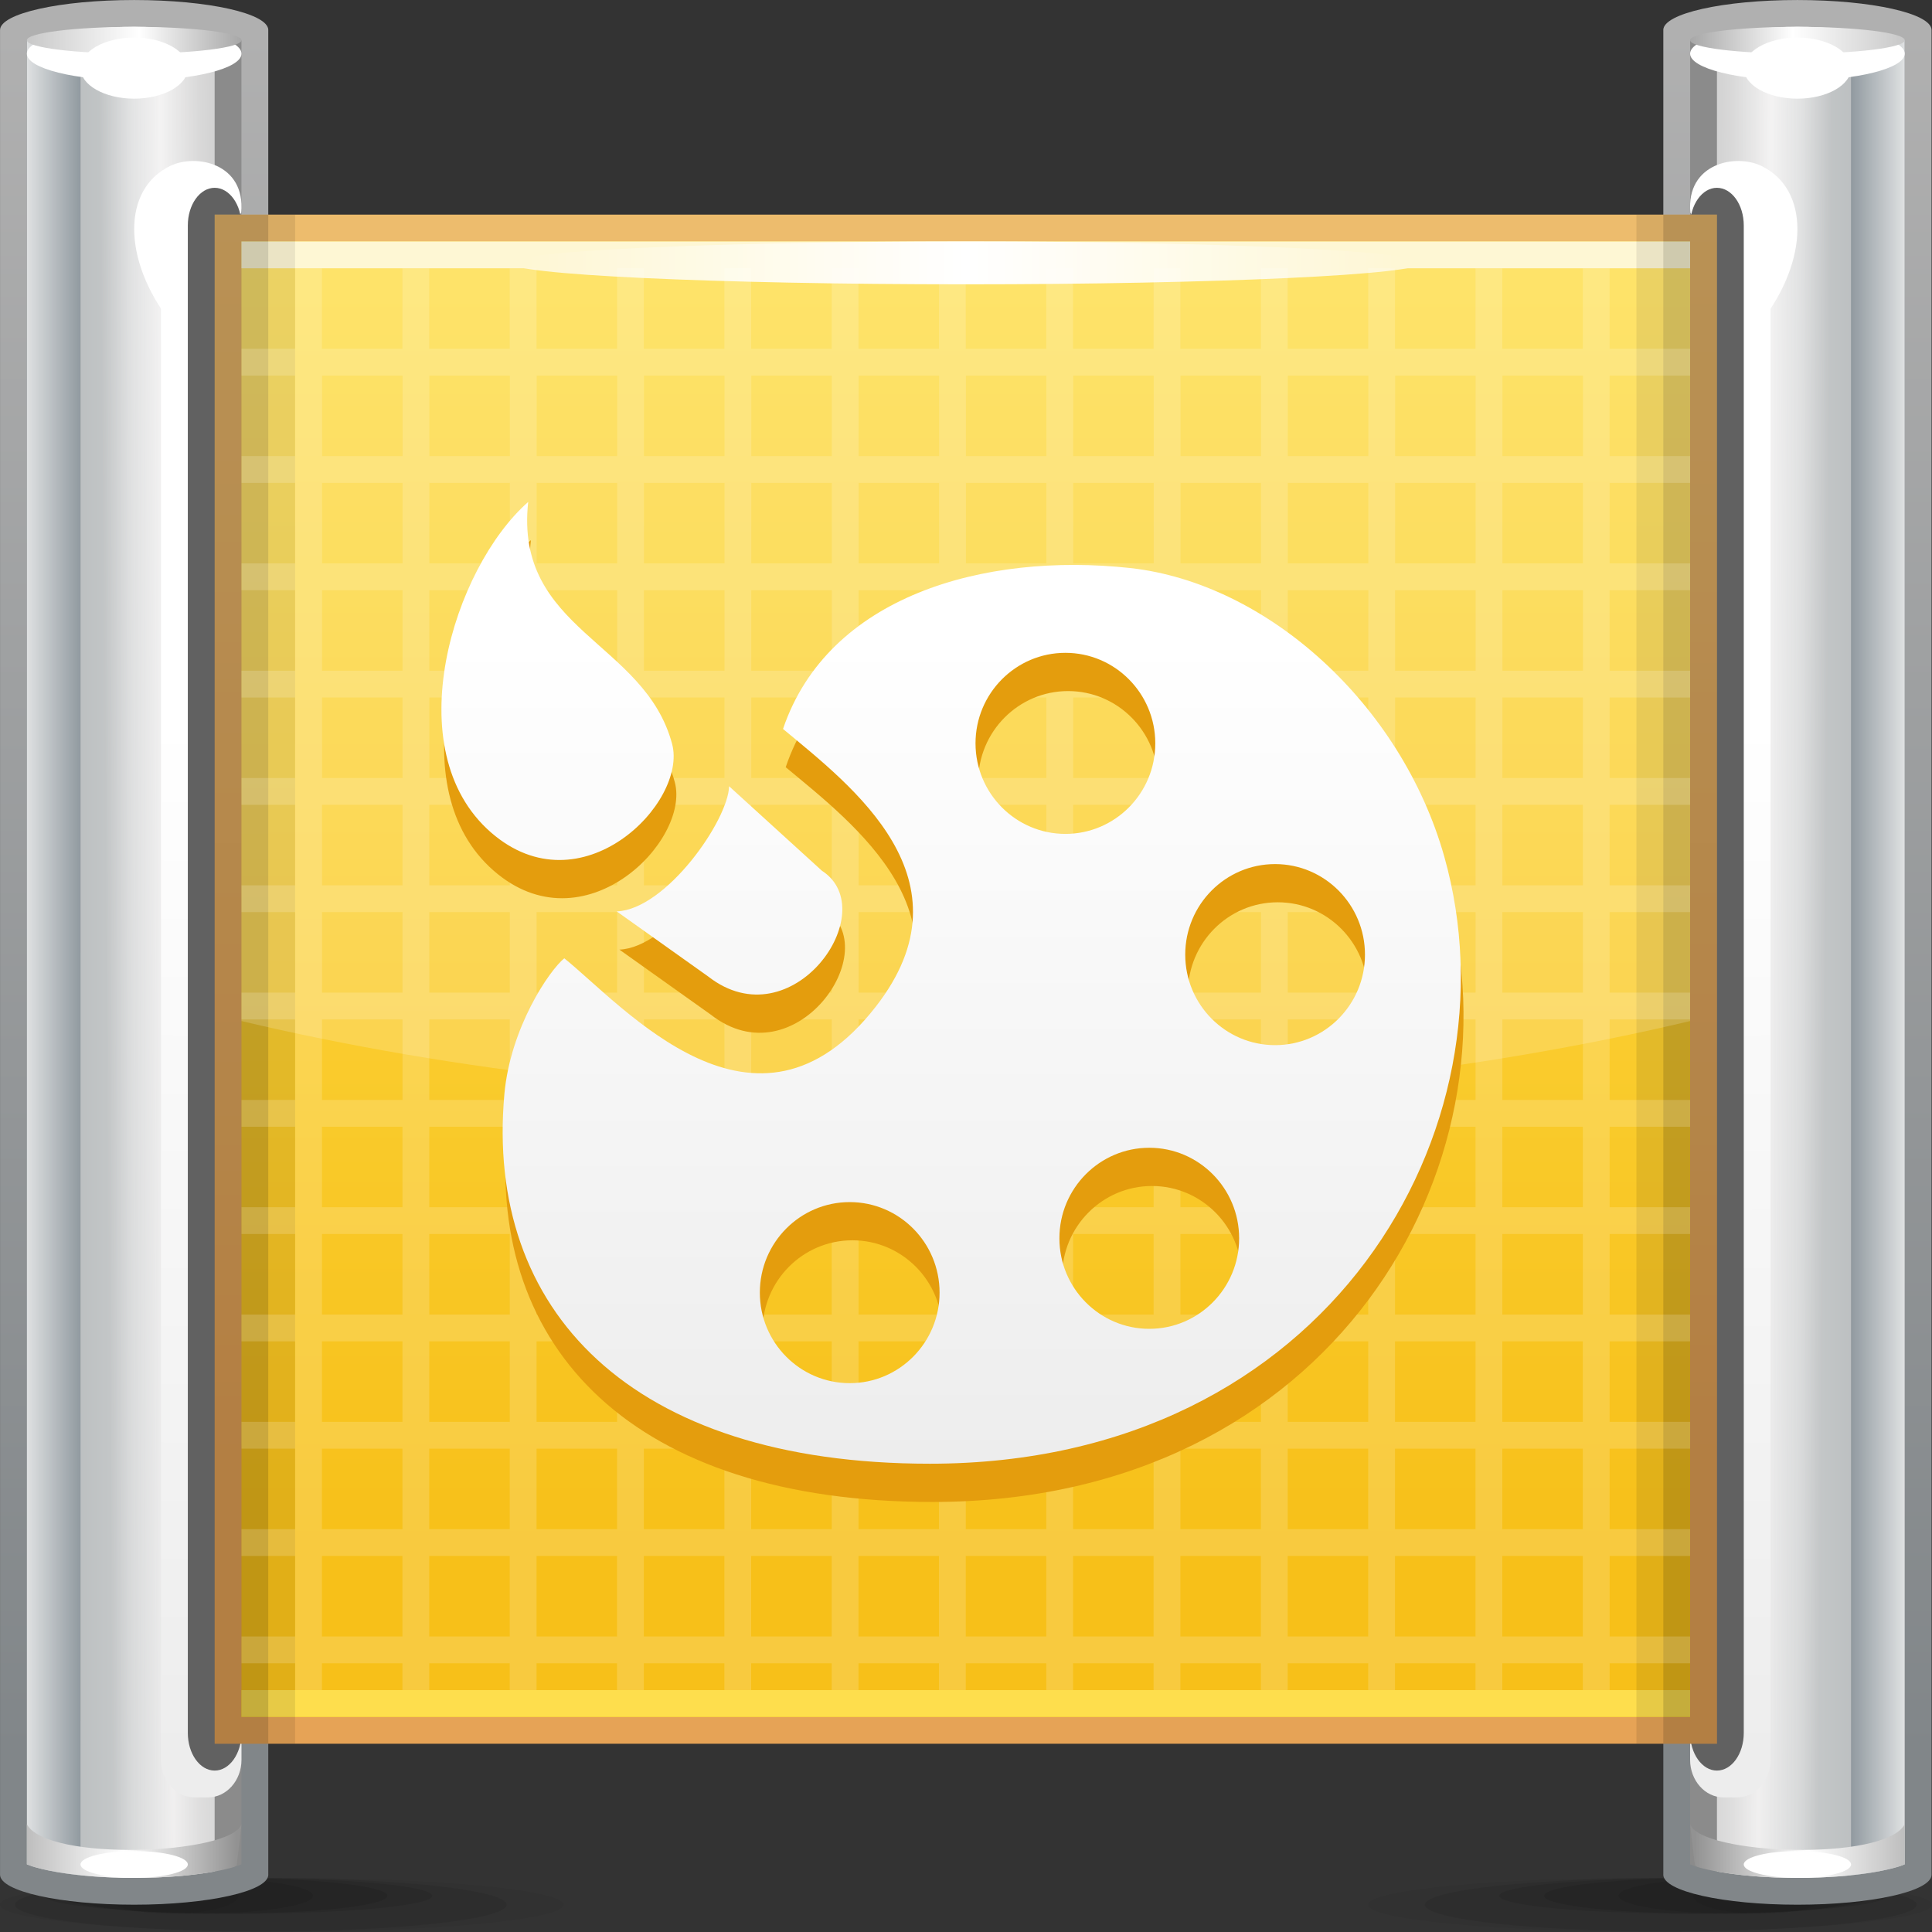 <?xml version="1.0" encoding="UTF-8" standalone="no"?>
<!-- Created with Inkscape (http://www.inkscape.org/) -->

<svg
   xmlns:dc="http://purl.org/dc/elements/1.1/"
   xmlns:cc="http://creativecommons.org/ns#"
   xmlns:rdf="http://www.w3.org/1999/02/22-rdf-syntax-ns#"
   xmlns:svg="http://www.w3.org/2000/svg"
   xmlns="http://www.w3.org/2000/svg"
   xmlns:sodipodi="http://sodipodi.sourceforge.net/DTD/sodipodi-0.dtd"
   xmlns:inkscape="http://www.inkscape.org/namespaces/inkscape"
   width="72"
   height="72"
   id="svg2"
   version="1.1"
   inkscape:version="0.48.3.1 r9886"
   sodipodi:docname="72.svg">
  <rect width="100%" height="100%" fill="#333333" stroke="none"/>
  <defs
     id="defs4">
    <linearGradient
       gradientTransform="matrix(0,1,-1,0,27.535,13.08)"
       y2="0"
       x2="23.048"
       y1="0"
       x1="0"
       gradientUnits="userSpaceOnUse"
       id="LinearGradient_17-5">
      <stop
         id="stop131032"
         stop-color="#ededed"
         offset="0" />
      <stop
         id="stop131034"
         stop-color="#ffffff"
         offset="1" />
    </linearGradient>
    <linearGradient
       gradientTransform="translate(14.509,46.737)"
       y2="0"
       x2="24.984"
       y1="0"
       x1="0"
       gradientUnits="userSpaceOnUse"
       id="LinearGradient_16-2">
      <stop
         id="stop131025"
         stop-color="#fef5cb"
         offset="0" />
      <stop
         id="stop131027"
         stop-color="#ffffff"
         offset="0.5" />
      <stop
         id="stop131029"
         stop-color="#fef5cb"
         offset="1" />
    </linearGradient>
    <linearGradient
       gradientTransform="matrix(0,-1,1,0,24.57,47.251)"
       y2="0"
       x2="36.667"
       y1="0"
       x1="0"
       gradientUnits="userSpaceOnUse"
       id="LinearGradient_15-28">
      <stop
         id="stop131020"
         stop-color="#fede4d"
         offset="0" />
      <stop
         id="stop131022"
         stop-color="#f7c019"
         offset="1" />
    </linearGradient>
    <linearGradient
       gradientTransform="matrix(0,-1,1,0,25.765,48.001)"
       y2="0"
       x2="35.132"
       y1="0"
       x1="0"
       gradientUnits="userSpaceOnUse"
       id="LinearGradient_14-3">
      <stop
         id="stop131015"
         stop-color="#edbc6d"
         offset="0" />
      <stop
         id="stop131017"
         stop-color="#e6a356"
         offset="1" />
    </linearGradient>
    <linearGradient
       gradientTransform="matrix(-1,0,0,-1,53.251,53.199)"
       y2="0"
       x2="6"
       y1="0"
       x1="0"
       gradientUnits="userSpaceOnUse"
       id="LinearGradient_13-55">
      <stop
         id="stop131008"
         stop-color="#c8c8c8"
         offset="0" />
      <stop
         id="stop131010"
         stop-color="#ffffff"
         offset="0.523" />
      <stop
         id="stop131012"
         stop-color="#a7a7a7"
         offset="1" />
    </linearGradient>
    <linearGradient
       gradientTransform="matrix(-0.008,1,-1,-0.008,49.182,4.722)"
       y2="0"
       x2="43.906"
       y1="0"
       x1="0"
       gradientUnits="userSpaceOnUse"
       id="LinearGradient_12-33">
      <stop
         id="stop131001"
         stop-color="#ededed"
         offset="0" />
      <stop
         id="stop131003"
         stop-color="#ffffff"
         offset="0.667" />
      <stop
         id="stop131005"
         stop-color="#ffffff"
         offset="1" />
    </linearGradient>
    <linearGradient
       gradientTransform="matrix(-1,0,0,-1,54.001,2.189)"
       y2="0"
       x2="6.618"
       y1="0"
       x1="0"
       gradientUnits="userSpaceOnUse"
       id="LinearGradient_11-16">
      <stop
         id="stop130994"
         stop-color="#acacac"
         offset="0" />
      <stop
         id="stop130996"
         stop-color="#ffffff"
         offset="0.523" />
      <stop
         id="stop130998"
         stop-color="#929292"
         offset="1" />
    </linearGradient>
    <linearGradient
       gradientTransform="translate(51.752,25.894)"
       y2="0"
       x2="1.499"
       y1="0"
       x1="0"
       gradientUnits="userSpaceOnUse"
       id="LinearGradient_10-16">
      <stop
         id="stop130989"
         stop-color="#919aa0"
         offset="0" />
      <stop
         id="stop130991"
         stop-color="#dfe1e2"
         offset="1" />
    </linearGradient>
    <linearGradient
       gradientTransform="matrix(1,-0.006,0.008,1,48.001,49.388)"
       y2="0"
       x2="3.209"
       y1="0"
       x1="0"
       gradientUnits="userSpaceOnUse"
       id="LinearGradient_9-4">
      <stop
         id="stop130982"
         stop-color="#e2e2e2"
         offset="0" />
      <stop
         id="stop130984"
         stop-color="#fffefe"
         offset="0.471" />
      <stop
         id="stop130986"
         stop-color="#c1c4c5"
         offset="1" />
    </linearGradient>
    <linearGradient
       gradientTransform="matrix(-1,0,0,-1,53.251,24.651)"
       y2="0"
       x2="4.801"
       y1="0"
       x1="0"
       gradientUnits="userSpaceOnUse"
       id="LinearGradient_8-254">
      <stop
         id="stop130975"
         stop-color="#6b7073"
         offset="0" />
      <stop
         id="stop130977"
         stop-color="#e6e6e6"
         offset="0.608" />
      <stop
         id="stop130979"
         stop-color="#8b8b8b"
         offset="1" />
    </linearGradient>
    <linearGradient
       gradientTransform="matrix(0,-1,1,0,50.031,53.162)"
       y2="0"
       x2="48.218"
       y1="0"
       x1="0"
       gradientUnits="userSpaceOnUse"
       id="LinearGradient_7-8">
      <stop
         id="stop130970"
         stop-color="#b0b0b0"
         offset="0" />
      <stop
         id="stop130972"
         stop-color="#818689"
         offset="1" />
    </linearGradient>
    <linearGradient
       gradientTransform="translate(0.751,53.199)"
       y2="0"
       x2="6"
       y1="0"
       x1="0"
       gradientUnits="userSpaceOnUse"
       id="LinearGradient_6-65">
      <stop
         id="stop130963"
         stop-color="#c8c8c8"
         offset="0" />
      <stop
         id="stop130965"
         stop-color="#ffffff"
         offset="0.523" />
      <stop
         id="stop130967"
         stop-color="#a7a7a7"
         offset="1" />
    </linearGradient>
    <linearGradient
       gradientTransform="matrix(0.008,1,-1,0.008,4.82,4.722)"
       y2="0"
       x2="43.906"
       y1="0"
       x1="0"
       gradientUnits="userSpaceOnUse"
       id="LinearGradient_5-6">
      <stop
         id="stop130956"
         stop-color="#ededed"
         offset="0" />
      <stop
         id="stop130958"
         stop-color="#ffffff"
         offset="0.667" />
      <stop
         id="stop130960"
         stop-color="#ffffff"
         offset="1" />
    </linearGradient>
    <linearGradient
       gradientTransform="translate(0.001,2.189)"
       y2="0"
       x2="6.618"
       y1="0"
       x1="0"
       gradientUnits="userSpaceOnUse"
       id="LinearGradient_4-57">
      <stop
         id="stop130949"
         stop-color="#acacac"
         offset="0" />
      <stop
         id="stop130951"
         stop-color="#ffffff"
         offset="0.523" />
      <stop
         id="stop130953"
         stop-color="#929292"
         offset="1" />
    </linearGradient>
    <linearGradient
       gradientTransform="matrix(-1,0,0,-1,2.25,25.894)"
       y2="0"
       x2="1.499"
       y1="0"
       x1="0"
       gradientUnits="userSpaceOnUse"
       id="LinearGradient_3-93">
      <stop
         id="stop130944"
         stop-color="#919aa0"
         offset="0" />
      <stop
         id="stop130946"
         stop-color="#dfe1e2"
         offset="1" />
    </linearGradient>
    <linearGradient
       gradientTransform="matrix(-1,-0.006,0.008,-1,6.001,49.388)"
       y2="0"
       x2="3.209"
       y1="0"
       x1="0"
       gradientUnits="userSpaceOnUse"
       id="LinearGradient_2-6">
      <stop
         id="stop130937"
         stop-color="#e2e2e2"
         offset="0" />
      <stop
         id="stop130939"
         stop-color="#fffefe"
         offset="0.471" />
      <stop
         id="stop130941"
         stop-color="#c1c4c5"
         offset="1" />
    </linearGradient>
    <linearGradient
       gradientTransform="translate(0.751,24.651)"
       y2="0"
       x2="4.801"
       y1="0"
       x1="0"
       gradientUnits="userSpaceOnUse"
       id="LinearGradient_1-97">
      <stop
         id="stop130930"
         stop-color="#6b7073"
         offset="0" />
      <stop
         id="stop130932"
         stop-color="#e6e6e6"
         offset="0.608" />
      <stop
         id="stop130934"
         stop-color="#8b8b8b"
         offset="1" />
    </linearGradient>
    <linearGradient
       gradientTransform="matrix(0,-1,1,0,3.971,53.162)"
       y2="0"
       x2="48.218"
       y1="0"
       x1="0"
       gradientUnits="userSpaceOnUse"
       id="LinearGradient-9">
      <stop
         id="stop130925"
         stop-color="#b0b0b0"
         offset="0" />
      <stop
         id="stop130927"
         stop-color="#818689"
         offset="1" />
    </linearGradient>
  </defs>
  <sodipodi:namedview
     id="base"
     pagecolor="#ffffff"
     bordercolor="#666666"
     borderopacity="1.0"
     inkscape:pageopacity="0.0"
     inkscape:pageshadow="2"
     inkscape:zoom="5.2499219"
     inkscape:cx="36.89701"
     inkscape:cy="35.450069"
     inkscape:document-units="px"
     inkscape:current-layer="layer1"
     showgrid="false"
     inkscape:snap-global="false"
     inkscape:window-width="875"
     inkscape:window-height="593"
     inkscape:window-x="595"
     inkscape:window-y="295"
     inkscape:window-maximized="0" />
  <g
     inkscape:label="Layer 1"
     inkscape:groupmode="layer"
     id="layer1"
     transform="translate(0,-980.362)">
    <g
       style="fill-rule:evenodd;stroke-width:0.501;stroke-linejoin:bevel;overflow:visible"
       id="g131257"
       transform="matrix(1.333,0,0,1.333,0,980.364)">
      <g
         transform="scale(1,-1)"
         font-size="16"
         id="Document"
         style="font-size:16px;fill:none;stroke:#000000;font-family:Times New Roman">
        <g
           transform="translate(0,-54)"
           id="Spread">
          <g
             id="MouseOff">
            <g
               id="Group"
               style="stroke:none">
              <g
                 id="Group_1">
                <g
                   id="Group_2">
                  <g
                     stroke-miterlimit="79.84"
                     id="Group_3"
                     style="fill:#000000">
                    <path
                       id="path131043"
                       d="M 7.875,1.5 C 12.222,1.5 15.75,1.164 15.75,0.75 15.75,0.336 12.222,0 7.875,0 3.528,0 0,0.336 0,0.75 0,1.164 3.528,1.5 7.875,1.5 z"
                       inkscape:connector-curvature="0"
                       style="fill-opacity:0.047;marker-start:none;marker-end:none" />
                    <path
                       id="path131045"
                       d="m 7.292,1.5 c 3.795,0 6.875,-0.336 6.875,-0.75 C 14.167,0.336 11.087,0 7.292,0 3.497,0 0.417,0.336 0.417,0.75 c 0,0.414 3.08,0.75 6.875,0.75 z"
                       inkscape:connector-curvature="0"
                       style="fill-opacity:0.075;marker-start:none;marker-end:none" />
                    <path
                       id="path131047"
                       d="M 6.667,1.5 C 9.657,1.5 12.084,1.276 12.084,1 12.084,0.724 9.657,0.5 6.667,0.5 3.677,0.5 1.25,0.724 1.25,1 c 0,0.276 2.427,0.5 5.417,0.5 z"
                       inkscape:connector-curvature="0"
                       style="fill-opacity:0.09;marker-start:none;marker-end:none" />
                    <path
                       id="path131049"
                       d="M 6.25,1.5 C 8.78,1.5 10.833,1.276 10.833,1 10.833,0.724 8.78,0.5 6.25,0.5 3.72,0.5 1.667,0.724 1.667,1 c 0,0.276 2.053,0.5 4.583,0.5 z"
                       inkscape:connector-curvature="0"
                       style="fill-opacity:0.09;marker-start:none;marker-end:none" />
                    <path
                       id="path131051"
                       d="M 5.417,1.5 C 7.257,1.5 8.75,1.276 8.75,1 8.75,0.724 7.257,0.5 5.417,0.5 3.577,0.5 2.084,0.724 2.084,1 c 0,0.276 1.493,0.5 3.333,0.5 z"
                       inkscape:connector-curvature="0"
                       style="fill-opacity:0.09;marker-start:none;marker-end:none" />
                    <path
                       id="path131053"
                       d="M 4.792,1.5 C 5.827,1.5 6.667,1.276 6.667,1 6.667,0.724 5.827,0.5 4.792,0.5 3.757,0.5 2.917,0.724 2.917,1 c 0,0.276 0.84,0.5 1.875,0.5 z"
                       inkscape:connector-curvature="0"
                       style="fill-opacity:0.047;marker-start:none;marker-end:none" />
                  </g>
                  <path
                     style="fill:url(#LinearGradient-9);stroke-width:0.422;marker-start:none;marker-end:none"
                     id="path131055"
                     stroke-miterlimit="79.84"
                     d="m 0.001,1.589 0,51.573 c 0,0.463 1.679,0.839 3.75,0.839 2.069,0 3.75,-0.376 3.75,-0.839 C 7.501,53.161 7.5,53.16 7.5,53.159 L 7.5,1.592 C 7.5,1.591 7.501,1.59 7.501,1.59 7.501,1.127 5.82,0.751 3.751,0.751 c -2.069,0 -3.749,0.375 -3.75,0.838 z"
                     inkscape:connector-curvature="0" />
                  <path
                     style="fill:url(#LinearGradient_1-97);stroke-width:0.422;marker-start:none;marker-end:none"
                     id="path131057"
                     stroke-miterlimit="79.84"
                     d="M 1.613,1.66 C 1.299,1.713 1.065,1.772 0.9,1.824 l -0.149,0.055 0,50.992 0.149,0.055 c 0.165,0.052 0.399,0.111 0.713,0.165 0.58,0.098 1.321,0.16 2.138,0.16 0.815,0 1.555,-0.062 2.136,-0.16 C 6.2,53.037 6.434,52.978 6.598,52.925 L 6.75,52.869 6.75,1.879 6.599,1.824 C 6.435,1.772 6.201,1.713 5.887,1.66 5.307,1.562 4.566,1.501 3.751,1.501 2.935,1.501 2.194,1.561 1.613,1.66 z"
                     inkscape:connector-curvature="0" />
                  <path
                     style="fill:url(#LinearGradient_2-6);fill-opacity:0.82;stroke-width:0.422;marker-start:none;marker-end:none"
                     id="path131059"
                     stroke-miterlimit="79.84"
                     d="m 2.25,1.574 10e-4,51.574 3.75,-0.118 0,-51.35 C 5.964,1.673 5.926,1.666 5.887,1.66 5.307,1.562 4.566,1.501 3.751,1.501 3.209,1.501 2.701,1.527 2.25,1.574 z"
                     inkscape:connector-curvature="0" />
                  <path
                     style="fill:url(#LinearGradient_3-93);stroke-width:0.422;marker-start:none;marker-end:none"
                     id="path131061"
                     stroke-miterlimit="79.84"
                     d="M 1.613,1.66 C 1.299,1.713 1.065,1.772 0.9,1.824 l -0.149,0.055 0,50.992 0.149,0.055 c 0.165,0.052 0.399,0.111 0.713,0.165 0.157,0.026 0.326,0.05 0.505,0.071 l 0.133,0 L 2.25,1.574 C 2.022,1.597 1.808,1.626 1.613,1.66 z"
                     inkscape:connector-curvature="0" />
                  <path
                     style="fill:url(#LinearGradient_4-57);stroke-width:0.422;marker-start:none;marker-end:none"
                     id="path131063"
                     stroke-miterlimit="79.84"
                     d="M 1.613,1.66 C 1.299,1.713 1.065,1.772 0.9,1.824 l -0.149,0.055 0,1.122 c 0.561,-1.057 5.709,-0.853 6,0 L 6.618,1.855 6.557,1.813 l 0,-0.002 C 6.396,1.762 6.175,1.708 5.887,1.66 5.307,1.562 4.566,1.501 3.751,1.501 2.935,1.501 2.194,1.561 1.613,1.66 z"
                     inkscape:connector-curvature="0" />
                  <path
                     style="fill:url(#LinearGradient_5-6);stroke-width:0.422;marker-start:none;marker-end:none"
                     id="path131065"
                     stroke-miterlimit="79.84"
                     d="m 4.501,47.702 0,-42.902 c 0,-0.578 0.42,-1.049 0.935,-1.049 l 0.382,0 c 0.513,0 0.933,0.471 0.933,1.049 l 0,42.902 c 0,0.578 -0.42,1.049 -0.933,1.049 l -0.382,0 c -0.515,0 -0.935,-0.471 -0.935,-1.049 z"
                     inkscape:connector-curvature="0" />
                  <path
                     id="path131067"
                     stroke-miterlimit="79.84"
                     d="m 4.765,45.001 1.979,3.055 c 0.123,1.376 -1.255,1.656 -1.979,1.31 -1.356,-0.651 -1.346,-2.621 0,-4.365 z"
                     inkscape:connector-curvature="0"
                     style="fill:#ffffff;stroke-width:0.422;marker-start:none;marker-end:none" />
                  <path
                     id="path131069"
                     stroke-miterlimit="79.84"
                     d="m 5.251,47.699 0,-42.147 c 0,-0.58 0.336,-1.051 0.751,-1.051 l 0,0 c 0.413,0 0.749,0.471 0.749,1.051 l 0,42.147 c 0,0.58 -0.336,1.052 -0.749,1.052 l 0,0 c -0.415,0 -0.751,-0.472 -0.751,-1.052 z"
                     inkscape:connector-curvature="0"
                     style="fill:#616161;stroke-width:0.422;marker-start:none;marker-end:none" />
                  <path
                     id="path131071"
                     stroke-miterlimit="79.84"
                     d="m 3.751,53.251 c 1.656,0 3,-0.336 3,-0.75 0,-0.414 -1.344,-0.75 -3,-0.75 -1.656,0 -3,0.336 -3,0.75 0,0.414 1.344,0.75 3,0.75 z"
                     inkscape:connector-curvature="0"
                     style="fill:#ffffff;stroke-width:0.422;marker-start:none;marker-end:none" />
                  <path
                     style="fill:url(#LinearGradient_6-65);stroke-width:0.422;marker-start:none;marker-end:none"
                     id="path131073"
                     stroke-miterlimit="79.84"
                     d="m 3.751,53.251 c 1.656,0 3,-0.168 3,-0.374 0,-0.206 -1.344,-0.374 -3,-0.374 -1.656,0 -3,0.168 -3,0.374 0,0.206 1.344,0.374 3,0.374 z"
                     inkscape:connector-curvature="0" />
                  <path
                     id="path131075"
                     stroke-miterlimit="79.84"
                     d="m 3.751,52.951 c 0.828,0 1.5,-0.383 1.5,-0.854 0,-0.471 -0.672,-0.854 -1.5,-0.854 -0.828,0 -1.5,0.383 -1.5,0.854 0,0.471 0.672,0.854 1.5,0.854 z"
                     inkscape:connector-curvature="0"
                     style="fill:#ffffff;stroke-width:0.422;marker-start:none;marker-end:none" />
                  <path
                     id="path131077"
                     stroke-miterlimit="79.84"
                     d="m 3.751,2.251 c 0.828,0 1.5,-0.168 1.5,-0.375 0,-0.207 -0.672,-0.375 -1.5,-0.375 -0.828,0 -1.5,0.168 -1.5,0.375 0,0.207 0.672,0.375 1.5,0.375 z"
                     inkscape:connector-curvature="0"
                     style="fill:#ffffff;stroke-width:0.422;marker-start:none;marker-end:none" />
                </g>
                <g
                   id="Group_4">
                  <g
                     stroke-miterlimit="79.84"
                     id="Group_5"
                     style="fill:#000000">
                    <path
                       id="path131081"
                       d="m 46.126,1.5 c -4.347,0 -7.875,-0.336 -7.875,-0.75 0,-0.414 3.528,-0.75 7.875,-0.75 4.347,0 7.875,0.336 7.875,0.75 0,0.414 -3.528,0.75 -7.875,0.75 z"
                       inkscape:connector-curvature="0"
                       style="fill-opacity:0.047;marker-start:none;marker-end:none" />
                    <path
                       id="path131083"
                       d="m 46.709,1.5 c -3.795,0 -6.875,-0.336 -6.875,-0.75 0,-0.414 3.08,-0.75 6.875,-0.75 3.795,0 6.875,0.336 6.875,0.75 0,0.414 -3.08,0.75 -6.875,0.75 z"
                       inkscape:connector-curvature="0"
                       style="fill-opacity:0.075;marker-start:none;marker-end:none" />
                    <path
                       id="path131085"
                       d="m 47.334,1.5 c -2.99,0 -5.417,-0.224 -5.417,-0.5 0,-0.276 2.427,-0.5 5.417,-0.5 2.99,0 5.417,0.224 5.417,0.5 0,0.276 -2.427,0.5 -5.417,0.5 z"
                       inkscape:connector-curvature="0"
                       style="fill-opacity:0.09;marker-start:none;marker-end:none" />
                    <path
                       id="path131087"
                       d="m 47.751,1.5 c -2.53,0 -4.583,-0.224 -4.583,-0.5 0,-0.276 2.053,-0.5 4.583,-0.5 2.53,0 4.583,0.224 4.583,0.5 0,0.276 -2.053,0.5 -4.583,0.5 z"
                       inkscape:connector-curvature="0"
                       style="fill-opacity:0.09;marker-start:none;marker-end:none" />
                    <path
                       id="path131089"
                       d="m 48.584,1.5 c -1.84,0 -3.333,-0.224 -3.333,-0.5 0,-0.276 1.493,-0.5 3.333,-0.5 1.84,0 3.333,0.224 3.333,0.5 0,0.276 -1.493,0.5 -3.333,0.5 z"
                       inkscape:connector-curvature="0"
                       style="fill-opacity:0.09;marker-start:none;marker-end:none" />
                    <path
                       id="path131091"
                       d="m 49.209,1.5 c -1.035,0 -1.875,-0.224 -1.875,-0.5 0,-0.276 0.84,-0.5 1.875,-0.5 1.035,0 1.875,0.224 1.875,0.5 0,0.276 -0.84,0.5 -1.875,0.5 z"
                       inkscape:connector-curvature="0"
                       style="fill-opacity:0.047;marker-start:none;marker-end:none" />
                  </g>
                  <path
                     style="fill:url(#LinearGradient_7-8);stroke-width:0.422;marker-start:none;marker-end:none"
                     id="path131093"
                     stroke-miterlimit="79.84"
                     d="m 54.001,1.589 0,51.573 c 0,0.463 -1.679,0.839 -3.75,0.839 -2.069,0 -3.75,-0.376 -3.75,-0.839 0,-10e-4 0.001,-0.002 0.001,-0.003 l 0,-51.567 c 0,-0.001 -0.001,-0.002 -0.001,-0.002 0,-0.463 1.681,-0.839 3.75,-0.839 2.069,0 3.749,0.375 3.75,0.838 z"
                     inkscape:connector-curvature="0" />
                  <path
                     style="fill:url(#LinearGradient_8-254);stroke-width:0.422;marker-start:none;marker-end:none"
                     id="path131095"
                     stroke-miterlimit="79.84"
                     d="m 52.389,1.66 c 0.314,0.053 0.548,0.112 0.713,0.164 l 0.149,0.055 0,50.992 -0.149,0.055 c -0.165,0.052 -0.399,0.111 -0.713,0.165 -0.58,0.098 -1.321,0.16 -2.138,0.16 -0.815,0 -1.555,-0.062 -2.136,-0.16 -0.313,-0.054 -0.547,-0.113 -0.711,-0.166 l -0.152,-0.056 0,-50.99 0.151,-0.055 c 0.164,-0.052 0.398,-0.111 0.712,-0.164 0.58,-0.098 1.321,-0.159 2.136,-0.159 0.816,0 1.557,0.06 2.138,0.159 z"
                     inkscape:connector-curvature="0" />
                  <path
                     style="fill:url(#LinearGradient_9-4);fill-opacity:0.82;stroke-width:0.422;marker-start:none;marker-end:none"
                     id="path131097"
                     stroke-miterlimit="79.84"
                     d="m 51.752,1.574 -0.001,51.574 -3.75,-0.118 0,-51.35 c 0.037,-0.007 0.075,-0.014 0.114,-0.02 0.58,-0.098 1.321,-0.159 2.136,-0.159 0.542,0 1.05,0.026 1.501,0.073 z"
                     inkscape:connector-curvature="0" />
                  <path
                     style="fill:url(#LinearGradient_10-16);stroke-width:0.422;marker-start:none;marker-end:none"
                     id="path131099"
                     stroke-miterlimit="79.84"
                     d="m 52.389,1.66 c 0.314,0.053 0.548,0.112 0.713,0.164 l 0.149,0.055 0,50.992 -0.149,0.055 c -0.165,0.052 -0.399,0.111 -0.713,0.165 -0.157,0.026 -0.326,0.05 -0.505,0.071 l -0.133,0 0.001,-51.588 c 0.228,0.023 0.442,0.052 0.637,0.086 z"
                     inkscape:connector-curvature="0" />
                  <path
                     style="fill:url(#LinearGradient_11-16);stroke-width:0.422;marker-start:none;marker-end:none"
                     id="path131101"
                     stroke-miterlimit="79.84"
                     d="m 52.389,1.66 c 0.314,0.053 0.548,0.112 0.713,0.164 l 0.149,0.055 0,1.122 c -0.561,-1.057 -5.709,-0.853 -6,0 l 0.133,-1.146 0.061,-0.042 0,-0.002 c 0.161,-0.049 0.382,-0.103 0.67,-0.151 0.58,-0.098 1.321,-0.159 2.136,-0.159 0.816,0 1.557,0.06 2.138,0.159 z"
                     inkscape:connector-curvature="0" />
                  <path
                     style="fill:url(#LinearGradient_12-33);stroke-width:0.422;marker-start:none;marker-end:none"
                     id="path131103"
                     stroke-miterlimit="79.84"
                     d="m 49.501,47.702 0,-42.902 c 0,-0.578 -0.42,-1.049 -0.935,-1.049 l -0.382,0 c -0.513,0 -0.933,0.471 -0.933,1.049 l 0,42.902 c 0,0.578 0.42,1.049 0.933,1.049 l 0.382,0 c 0.515,0 0.935,-0.471 0.935,-1.049 z"
                     inkscape:connector-curvature="0" />
                  <path
                     id="path131105"
                     stroke-miterlimit="79.84"
                     d="m 49.237,45.001 -1.979,3.055 c -0.123,1.376 1.255,1.656 1.979,1.31 1.356,-0.651 1.346,-2.621 0,-4.365 z"
                     inkscape:connector-curvature="0"
                     style="fill:#ffffff;stroke-width:0.422;marker-start:none;marker-end:none" />
                  <path
                     id="path131107"
                     stroke-miterlimit="79.84"
                     d="m 48.751,47.699 0,-42.147 C 48.751,4.972 48.415,4.501 48,4.501 l 0,0 c -0.413,0 -0.749,0.471 -0.749,1.051 l 0,42.147 c 0,0.58 0.336,1.052 0.749,1.052 l 0,0 c 0.415,0 0.751,-0.472 0.751,-1.052 z"
                     inkscape:connector-curvature="0"
                     style="fill:#616161;stroke-width:0.422;marker-start:none;marker-end:none" />
                  <path
                     id="path131109"
                     stroke-miterlimit="79.84"
                     d="m 50.251,53.251 c -1.656,0 -3,-0.336 -3,-0.75 0,-0.414 1.344,-0.75 3,-0.75 1.656,0 3,0.336 3,0.75 0,0.414 -1.344,0.75 -3,0.75 z"
                     inkscape:connector-curvature="0"
                     style="fill:#ffffff;stroke-width:0.422;marker-start:none;marker-end:none" />
                  <path
                     style="fill:url(#LinearGradient_13-55);stroke-width:0.422;marker-start:none;marker-end:none"
                     id="path131111"
                     stroke-miterlimit="79.84"
                     d="m 50.251,53.251 c -1.656,0 -3,-0.168 -3,-0.374 0,-0.206 1.344,-0.374 3,-0.374 1.656,0 3,0.168 3,0.374 0,0.206 -1.344,0.374 -3,0.374 z"
                     inkscape:connector-curvature="0" />
                  <path
                     id="path131113"
                     stroke-miterlimit="79.84"
                     d="m 50.251,52.951 c -0.828,0 -1.5,-0.383 -1.5,-0.854 0,-0.471 0.672,-0.854 1.5,-0.854 0.828,0 1.5,0.383 1.5,0.854 0,0.471 -0.672,0.854 -1.5,0.854 z"
                     inkscape:connector-curvature="0"
                     style="fill:#ffffff;stroke-width:0.422;marker-start:none;marker-end:none" />
                  <path
                     id="path131115"
                     stroke-miterlimit="79.84"
                     d="m 50.251,2.251 c -0.828,0 -1.5,-0.168 -1.5,-0.375 0,-0.207 0.672,-0.375 1.5,-0.375 0.828,0 1.5,0.168 1.5,0.375 0,0.207 -0.672,0.375 -1.5,0.375 z"
                     inkscape:connector-curvature="0"
                     style="fill:#ffffff;stroke-width:0.422;marker-start:none;marker-end:none" />
                </g>
                <path
                   style="fill:url(#LinearGradient_14-3);stroke-width:0.422;marker-start:none;marker-end:none"
                   id="path131117"
                   stroke-miterlimit="79.84"
                   d="m 6.002,48.001 0,-42.75 41.999,0 0,42.75 -41.999,0 z"
                   inkscape:connector-curvature="0" />
                <path
                   style="fill:url(#LinearGradient_15-28);stroke-width:0.422;marker-start:none;marker-end:none"
                   id="path131119"
                   stroke-miterlimit="79.84"
                   d="m 6.751,6.001 0,41.25 40.5,0 0,-41.25 -40.5,0 z"
                   inkscape:connector-curvature="0" />
                <path
                   id="path131121"
                   stroke-miterlimit="79.84"
                   d="m 6.75,47.25 0,-0.749 40.501,0 0,0.749 -40.501,0 z"
                   inkscape:connector-curvature="0"
                   style="fill:#fef5cb;stroke-width:0.694;marker-start:none;marker-end:none" />
                <path
                   style="fill:url(#LinearGradient_16-2);stroke-width:0.694;marker-start:none;marker-end:none"
                   id="path131123"
                   stroke-miterlimit="79.84"
                   d="m 27.001,47.251 c 7.038,0 12.75,-0.269 12.75,-0.599 0,-0.33 -5.712,-0.599 -12.75,-0.599 -7.038,0 -12.75,0.269 -12.75,0.599 0,0.33 5.712,0.599 12.75,0.599 z"
                   inkscape:connector-curvature="0" />
                <path
                   id="path131125"
                   stroke-miterlimit="79.84"
                   d="m 6.75,6.751 0,-0.749 40.501,0 0,0.749 -40.501,0 z"
                   inkscape:connector-curvature="0"
                   style="fill:#fede4d;stroke-width:0.694;marker-start:none;marker-end:none" />
                <path
                   id="path131127"
                   stroke-miterlimit="79.84"
                   d="M 8.25,48 8.25,5.25 6,5.25 6,48 8.25,48 z"
                   inkscape:connector-curvature="0"
                   style="fill:#000000;fill-opacity:0.09;stroke-width:0.422;marker-start:none;marker-end:none" />
                <path
                   id="path131129"
                   stroke-miterlimit="79.84"
                   d="m 7.5,48.001 0,-42.751 -1.499,0 0,42.751 1.499,0 z"
                   inkscape:connector-curvature="0"
                   style="fill:#000000;fill-opacity:0.145;stroke-width:0.422;marker-start:none;marker-end:none" />
                <path
                   id="path131131"
                   stroke-miterlimit="79.84"
                   d="m 45.75,48.001 0,-42.751 2.251,0 0,42.751 -2.251,0 z"
                   inkscape:connector-curvature="0"
                   style="fill:#000000;fill-opacity:0.09;stroke-width:0.422;marker-start:none;marker-end:none" />
                <path
                   id="path131133"
                   stroke-miterlimit="79.84"
                   d="m 46.502,48.001 0,-42.751 1.499,0 0,42.751 -1.499,0 z"
                   inkscape:connector-curvature="0"
                   style="fill:#000000;fill-opacity:0.145;stroke-width:0.422;marker-start:none;marker-end:none" />
                <path
                   id="path131135"
                   stroke-miterlimit="79.84"
                   d="m 8.251,6.752 0,0.749 -1.5,0 0,0.749 1.5,0 0,2.251 -1.5,0 0,0.749 1.5,0 0,2.251 -1.499,0 0,0.749 1.499,0 0,2.251 -1.5,0 0,0.749 1.5,0 0,2.252 -1.499,0 0,0.749 1.499,0 0,2.25 -1.499,0 0,0.749 1.499,0 0,2.251 -1.5,0 0,0.749 1.5,0 0,2.251 -1.5,0 0,0.749 1.5,0 0,2.251 -1.5,0 0,0.749 1.5,0 0,2.251 -1.5,0 0,0.749 1.5,0 0,2.251 -1.5,0 0,0.749 1.5,0 0,2.251 -1.499,0 0,0.749 1.499,0 0,2.251 -1.5,0 0,0.749 1.5,0 0,2.251 0.749,0 0,-2.251 2.251,0 0,2.251 0.749,0 0,-2.251 2.251,0 0,2.251 0.749,0 0,-2.251 2.251,0 0,2.251 0.749,0 0,-2.251 2.252,0 0,2.251 0.749,0 0,-2.251 2.251,0 0,2.251 0.749,0 0,-2.251 2.25,0 0,2.251 0.749,0 0,-2.251 2.251,0 0,2.251 0.749,0 0,-2.251 2.251,0 0,2.251 0.749,0 0,-2.251 2.251,0 0,2.251 0.749,0 0,-2.251 2.251,0 0,2.251 0.749,0 0,-2.251 2.251,0 0,2.251 0.749,0 0,-2.251 2.251,0 0,2.251 0.749,0 0,-2.251 2.25,0 0,-0.749 -2.25,0 0,-2.251 2.251,0 0,-0.749 -2.251,0 0,-2.251 2.25,0 0,-0.749 -2.25,0 0,-2.251 2.25,0 0,-0.749 -2.25,0 0,-2.251 2.25,0 0,-0.749 -2.25,0 0,-2.251 2.25,0 0,-0.749 -2.25,0 0,-2.251 2.25,0 0,-0.749 -2.25,0 0,-2.251 2.251,0 0,-0.749 -2.251,0 0,-2.25 2.251,0 0,-0.749 -2.251,0 0,-2.252 2.25,0 0,-0.749 -2.25,0 0,-2.251 2.251,0 0,-0.749 -2.251,0 0,-2.251 2.25,0 0,-0.749 -2.25,0 0,-2.251 2.25,0 0,-0.749 -2.25,0 0,-0.749 -0.749,0 0,0.749 -2.251,0 0,-0.749 -0.749,0 0,0.749 -2.251,0 0,-0.749 -0.749,0 0,0.749 -2.251,0 0,-0.749 -0.749,0 0,0.749 -2.251,0 0,-0.749 -0.749,0 0,0.749 -2.251,0 0,-0.749 -0.749,0 0,0.749 -2.251,0 0,-0.749 -0.749,0 0,0.749 -2.25,0 0,-0.749 -0.749,0 0,0.749 -2.251,0 0,-0.749 -0.749,0 0,0.749 -2.252,0 0,-0.749 -0.749,0 0,0.749 -2.251,0 0,-0.749 -0.749,0 0,0.749 -2.251,0 0,-0.749 -0.749,0 0,0.749 -2.251,0 0,-0.749 -0.749,0 z m 3,1.498 0,2.251 -2.251,0 0,-2.251 2.251,0 z m 3,0 0,2.251 -2.251,0 0,-2.251 2.251,0 z m 3,0 0,2.251 -2.251,0 0,-2.251 2.251,0 z m 3.001,0 0,2.251 -2.252,0 0,-2.251 2.252,0 z m 3,0 0,2.251 -2.251,0 0,-2.251 2.251,0 z m 2.999,0 0,2.251 -2.25,0 0,-2.251 2.25,0 z m 3,0 0,2.251 -2.251,0 0,-2.251 2.251,0 z m 3,0 0,2.251 -2.251,0 0,-2.251 2.251,0 z m 3,0 0,2.251 -2.251,0 0,-2.251 2.251,0 z m 3,0 0,2.251 -2.251,0 0,-2.251 2.251,0 z m 3,0 0,2.251 -2.251,0 0,-2.251 2.251,0 z m 3,0 0,2.251 -2.251,0 0,-2.251 2.251,0 z m -33,3 0,2.251 -2.251,0 0,-2.251 2.251,0 z m 3,0 0,2.251 -2.251,0 0,-2.251 2.251,0 z m 3,0 0,2.251 -2.251,0 0,-2.251 2.251,0 z m 3.001,0 0,2.251 -2.252,0 0,-2.251 2.252,0 z m 3,0 0,2.251 -2.251,0 0,-2.251 2.251,0 z m 2.999,0 0,2.251 -2.25,0 0,-2.251 2.25,0 z m 3,0 0,2.251 -2.251,0 0,-2.251 2.251,0 z m 3,0 0,2.251 -2.251,0 0,-2.251 2.251,0 z m 3,0 0,2.251 -2.251,0 0,-2.251 2.251,0 z m 3,0 0,2.251 -2.251,0 0,-2.251 2.251,0 z m 3,0 0,2.251 -2.251,0 0,-2.251 2.251,0 z m 3,0 0,2.251 -2.251,0 0,-2.251 2.251,0 z m -33,3 0,2.251 -2.251,0 0,-2.251 2.251,0 z m 3,0 0,2.251 -2.251,0 0,-2.251 2.251,0 z m 3,0 0,2.251 -2.251,0 0,-2.251 2.251,0 z m 3.001,0 0,2.251 -2.252,0 0,-2.251 2.252,0 z m 3,0 0,2.251 -2.251,0 0,-2.251 2.251,0 z m 2.999,0 0,2.251 -2.25,0 0,-2.251 2.25,0 z m 3,0 0,2.251 -2.251,0 0,-2.251 2.251,0 z m 3,0 0,2.251 -2.251,0 0,-2.251 2.251,0 z m 3,0 0,2.251 -2.251,0 0,-2.251 2.251,0 z m 3,0 0,2.251 -2.251,0 0,-2.251 2.251,0 z m 3,0 0,2.251 -2.251,0 0,-2.251 2.251,0 z m 3,0 0,2.251 -2.251,0 0,-2.251 2.251,0 z m -33,3 0,2.252 -2.251,0 0,-2.252 2.251,0 z m 3,0 0,2.252 -2.251,0 0,-2.252 2.251,0 z m 3,0 0,2.252 -2.251,0 0,-2.252 2.251,0 z m 3.001,0 0,2.252 -2.252,0 0,-2.252 2.252,0 z m 3,0 0,2.252 -2.251,0 0,-2.252 2.251,0 z m 2.999,0 0,2.252 -2.25,0 0,-2.252 2.25,0 z m 3,0 0,2.252 -2.251,0 0,-2.252 2.251,0 z m 3,0 0,2.252 -2.251,0 0,-2.252 2.251,0 z m 3,0 0,2.252 -2.251,0 0,-2.252 2.251,0 z m 3,0 0,2.252 -2.251,0 0,-2.252 2.251,0 z m 3,0 0,2.252 -2.251,0 0,-2.252 2.251,0 z m 3,0 0,2.252 -2.251,0 0,-2.252 2.251,0 z m -33,3.001 0,2.25 -2.251,0 0,-2.25 2.251,0 z m 3,0 0,2.25 -2.251,0 0,-2.25 2.251,0 z m 3,0 0,2.25 -2.251,0 0,-2.25 2.251,0 z m 3.001,0 0,2.25 -2.252,0 0,-2.25 2.252,0 z m 3,0 0,2.25 -2.251,0 0,-2.25 2.251,0 z m 2.999,0 0,2.25 -2.25,0 0,-2.25 2.25,0 z m 3,0 0,2.25 -2.251,0 0,-2.25 2.251,0 z m 3,0 0,2.25 -2.251,0 0,-2.25 2.251,0 z m 3,0 0,2.25 -2.251,0 0,-2.25 2.251,0 z m 3,0 0,2.25 -2.251,0 0,-2.25 2.251,0 z m 3,0 0,2.25 -2.251,0 0,-2.25 2.251,0 z m 3,0 0,2.25 -2.251,0 0,-2.25 2.251,0 z m -33,2.999 0,2.251 -2.251,0 0,-2.251 2.251,0 z m 3,0 0,2.251 -2.251,0 0,-2.251 2.251,0 z m 3,0 0,2.251 -2.251,0 0,-2.251 2.251,0 z m 3.001,0 0,2.251 -2.252,0 0,-2.251 2.252,0 z m 3,0 0,2.251 -2.251,0 0,-2.251 2.251,0 z m 2.999,0 0,2.251 -2.25,0 0,-2.251 2.25,0 z m 3,0 0,2.251 -2.251,0 0,-2.251 2.251,0 z m 3,0 0,2.251 -2.251,0 0,-2.251 2.251,0 z m 3,0 0,2.251 -2.251,0 0,-2.251 2.251,0 z m 3,0 0,2.251 -2.251,0 0,-2.251 2.251,0 z m 3,0 0,2.251 -2.251,0 0,-2.251 2.251,0 z m 3,0 0,2.251 -2.251,0 0,-2.251 2.251,0 z m -33,3 0,2.251 -2.251,0 0,-2.251 2.251,0 z m 3,0 0,2.251 -2.251,0 0,-2.251 2.251,0 z m 3,0 0,2.251 -2.251,0 0,-2.251 2.251,0 z m 3.001,0 0,2.251 -2.252,0 0,-2.251 2.252,0 z m 3,0 0,2.251 -2.251,0 0,-2.251 2.251,0 z m 2.999,0 0,2.251 -2.25,0 0,-2.251 2.25,0 z m 3,0 0,2.251 -2.251,0 0,-2.251 2.251,0 z m 3,0 0,2.251 -2.251,0 0,-2.251 2.251,0 z m 3,0 0,2.251 -2.251,0 0,-2.251 2.251,0 z m 3,0 0,2.251 -2.251,0 0,-2.251 2.251,0 z m 3,0 0,2.251 -2.251,0 0,-2.251 2.251,0 z m 3,0 0,2.251 -2.251,0 0,-2.251 2.251,0 z m -33,3 0,2.251 -2.251,0 0,-2.251 2.251,0 z m 3,0 0,2.251 -2.251,0 0,-2.251 2.251,0 z m 3,0 0,2.251 -2.251,0 0,-2.251 2.251,0 z m 3.001,0 0,2.251 -2.252,0 0,-2.251 2.252,0 z m 3,0 0,2.251 -2.251,0 0,-2.251 2.251,0 z m 2.999,0 0,2.251 -2.25,0 0,-2.251 2.25,0 z m 3,0 0,2.251 -2.251,0 0,-2.251 2.251,0 z m 3,0 0,2.251 -2.251,0 0,-2.251 2.251,0 z m 3,0 0,2.251 -2.251,0 0,-2.251 2.251,0 z m 3,0 0,2.251 -2.251,0 0,-2.251 2.251,0 z m 3,0 0,2.251 -2.251,0 0,-2.251 2.251,0 z m 3,0 0,2.251 -2.251,0 0,-2.251 2.251,0 z m -33,3 0,2.251 -2.251,0 0,-2.251 2.251,0 z m 3,0 0,2.251 -2.251,0 0,-2.251 2.251,0 z m 3,0 0,2.251 -2.251,0 0,-2.251 2.251,0 z m 3.001,0 0,2.251 -2.252,0 0,-2.251 2.252,0 z m 3,0 0,2.251 -2.251,0 0,-2.251 2.251,0 z m 2.999,0 0,2.251 -2.25,0 0,-2.251 2.25,0 z m 3,0 0,2.251 -2.251,0 0,-2.251 2.251,0 z m 3,0 0,2.251 -2.251,0 0,-2.251 2.251,0 z m 3,0 0,2.251 -2.251,0 0,-2.251 2.251,0 z m 3,0 0,2.251 -2.251,0 0,-2.251 2.251,0 z m 3,0 0,2.251 -2.251,0 0,-2.251 2.251,0 z m 3,0 0,2.251 -2.251,0 0,-2.251 2.251,0 z m -33,3 0,2.251 -2.251,0 0,-2.251 2.251,0 z m 3,0 0,2.251 -2.251,0 0,-2.251 2.251,0 z m 3,0 0,2.251 -2.251,0 0,-2.251 2.251,0 z m 3.001,0 0,2.251 -2.252,0 0,-2.251 2.252,0 z m 3,0 0,2.251 -2.251,0 0,-2.251 2.251,0 z m 2.999,0 0,2.251 -2.25,0 0,-2.251 2.25,0 z m 3,0 0,2.251 -2.251,0 0,-2.251 2.251,0 z m 3,0 0,2.251 -2.251,0 0,-2.251 2.251,0 z m 3,0 0,2.251 -2.251,0 0,-2.251 2.251,0 z m 3,0 0,2.251 -2.251,0 0,-2.251 2.251,0 z m 3,0 0,2.251 -2.251,0 0,-2.251 2.251,0 z m 3,0 0,2.251 -2.251,0 0,-2.251 2.251,0 z m -33,3 0,2.251 -2.251,0 0,-2.251 2.251,0 z m 3,0 0,2.251 -2.251,0 0,-2.251 2.251,0 z m 3,0 0,2.251 -2.251,0 0,-2.251 2.251,0 z m 3.001,0 0,2.251 -2.252,0 0,-2.251 2.252,0 z m 3,0 0,2.251 -2.251,0 0,-2.251 2.251,0 z m 2.999,0 0,2.251 -2.25,0 0,-2.251 2.25,0 z m 3,0 0,2.251 -2.251,0 0,-2.251 2.251,0 z m 3,0 0,2.251 -2.251,0 0,-2.251 2.251,0 z m 3,0 0,2.251 -2.251,0 0,-2.251 2.251,0 z m 3,0 0,2.251 -2.251,0 0,-2.251 2.251,0 z m 3,0 0,2.251 -2.251,0 0,-2.251 2.251,0 z m 3,0 0,2.251 -2.251,0 0,-2.251 2.251,0 z m -33,3 0,2.251 -2.251,0 0,-2.251 2.251,0 z m 3,0 0,2.251 -2.251,0 0,-2.251 2.251,0 z m 3,0 0,2.251 -2.251,0 0,-2.251 2.251,0 z m 3.001,0 0,2.251 -2.252,0 0,-2.251 2.252,0 z m 3,0 0,2.251 -2.251,0 0,-2.251 2.251,0 z m 2.999,0 0,2.251 -2.25,0 0,-2.251 2.25,0 z m 3,0 0,2.251 -2.251,0 0,-2.251 2.251,0 z m 3,0 0,2.251 -2.251,0 0,-2.251 2.251,0 z m 3,0 0,2.251 -2.251,0 0,-2.251 2.251,0 z m 3,0 0,2.251 -2.251,0 0,-2.251 2.251,0 z m 3,0 0,2.251 -2.251,0 0,-2.251 2.251,0 z m 3,0 0,2.251 -2.251,0 0,-2.251 2.251,0 z"
                   inkscape:connector-curvature="0"
                   style="fill:#ffffff;fill-opacity:0.165;stroke-width:0.694;marker-start:none;marker-end:none" />
                <path
                   id="path131137"
                   stroke-miterlimit="79.84"
                   d="m 6.751,25.456 10e-4,21.795 40.499,0 0,-21.795 c -5.883,-1.398 -12.822,-2.205 -20.25,-2.205 -7.428,0 -14.368,0.807 -20.25,2.205 z"
                   inkscape:connector-curvature="0"
                   style="fill:#ffffff;fill-opacity:0.165;stroke-width:0.422;marker-start:none;marker-end:none" />
              </g>
              <g
                 stroke-miterlimit="79.84"
                 id="Group_6">
                <path
                   id="path131140"
                   d="m 14.176,22.345 c 0.168,1.856 1.256,3.458 1.675,3.796 1.675,-1.35 5.36,-5.652 8.71,-1.35 2.772,3.559 -0.67,6.16 -2.595,7.762 1.258,3.712 5.608,4.941 9.697,4.5 3.852,-0.421 7.591,-3.823 8.79,-8.068 2.136,-7.565 -3.196,-16.974 -14.38,-16.974 -8.39,0 -12.439,4.307 -11.897,10.334 z m 12.167,-5.55 c 0,1.397 -1.125,2.531 -2.512,2.531 -1.388,0 -2.513,-1.134 -2.513,-2.531 0,-1.397 1.125,-2.531 2.513,-2.531 1.387,0 2.512,1.134 2.512,2.531 z m 8.375,1.518 c 0,1.397 -1.126,2.531 -2.512,2.531 -1.387,0 -2.513,-1.134 -2.513,-2.531 0,-1.397 1.126,-2.531 2.513,-2.531 1.386,0 2.512,1.134 2.512,2.531 z m 3.518,7.931 c 0,1.398 -1.126,2.532 -2.513,2.532 -1.387,0 -2.512,-1.134 -2.512,-2.532 0,-1.397 1.125,-2.531 2.512,-2.531 1.387,0 2.513,1.134 2.513,2.531 z m -18.364,-0.609 -2.555,1.818 c 1.382,0.054 3.117,2.549 3.142,3.498 l 2.595,-2.362 c 1.735,-1.123 -0.829,-4.793 -3.182,-2.954 z m -6.071,4.025 c -2.64,2.303 -1.06,7.388 1.041,9.24 -0.391,-3.593 3.259,-3.89 4.024,-6.768 0.438,-1.647 -2.55,-4.666 -5.065,-2.472 z m 18.573,2.49 c 0,1.397 -1.126,2.531 -2.513,2.531 -1.387,0 -2.513,-1.134 -2.513,-2.531 0,-1.397 1.126,-2.531 2.513,-2.531 1.387,0 2.513,1.134 2.513,2.531 z"
                   inkscape:connector-curvature="0"
                   style="fill:#e49d0d;marker-start:none;marker-end:none" />
                <path
                   style="fill:url(#LinearGradient_17-5);marker-start:none;marker-end:none"
                   id="path131142"
                   d="m 14.101,23.414 c 0.168,1.856 1.256,3.458 1.675,3.796 1.675,-1.35 5.36,-5.652 8.71,-1.35 2.772,3.559 -0.67,6.16 -2.595,7.762 1.258,3.712 5.608,4.941 9.697,4.5 3.852,-0.421 7.591,-3.823 8.79,-8.068 2.136,-7.565 -3.196,-16.974 -14.38,-16.974 -8.39,0 -12.439,4.307 -11.897,10.334 z m 12.167,-5.55 c 0,1.396 -1.125,2.53 -2.512,2.53 -1.388,0 -2.513,-1.134 -2.513,-2.53 0,-1.398 1.125,-2.532 2.513,-2.532 1.387,0 2.512,1.134 2.512,2.532 z m 8.375,1.518 c 0,1.397 -1.126,2.531 -2.512,2.531 -1.387,0 -2.513,-1.134 -2.513,-2.531 0,-1.397 1.126,-2.531 2.513,-2.531 1.386,0 2.512,1.134 2.512,2.531 z m 3.518,7.931 c 0,1.397 -1.126,2.531 -2.513,2.531 -1.387,0 -2.512,-1.134 -2.512,-2.531 0,-1.397 1.125,-2.531 2.512,-2.531 1.387,0 2.513,1.134 2.513,2.531 z m -18.364,-0.61 -2.555,1.818 c 1.382,0.054 3.117,2.55 3.142,3.499 l 2.595,-2.362 c 1.735,-1.123 -0.829,-4.793 -3.182,-2.955 z m -6.071,4.026 c -2.64,2.303 -1.06,7.388 1.041,9.24 -0.391,-3.593 3.259,-3.89 4.024,-6.768 0.438,-1.647 -2.55,-4.666 -5.065,-2.472 z m 18.573,2.49 c 0,1.397 -1.126,2.531 -2.513,2.531 -1.387,0 -2.513,-1.134 -2.513,-2.531 0,-1.397 1.126,-2.531 2.513,-2.531 1.387,0 2.513,1.134 2.513,2.531 z"
                   inkscape:connector-curvature="0" />
              </g>
            </g>
          </g>
        </g>
      </g>
    </g>
  </g>
</svg>
